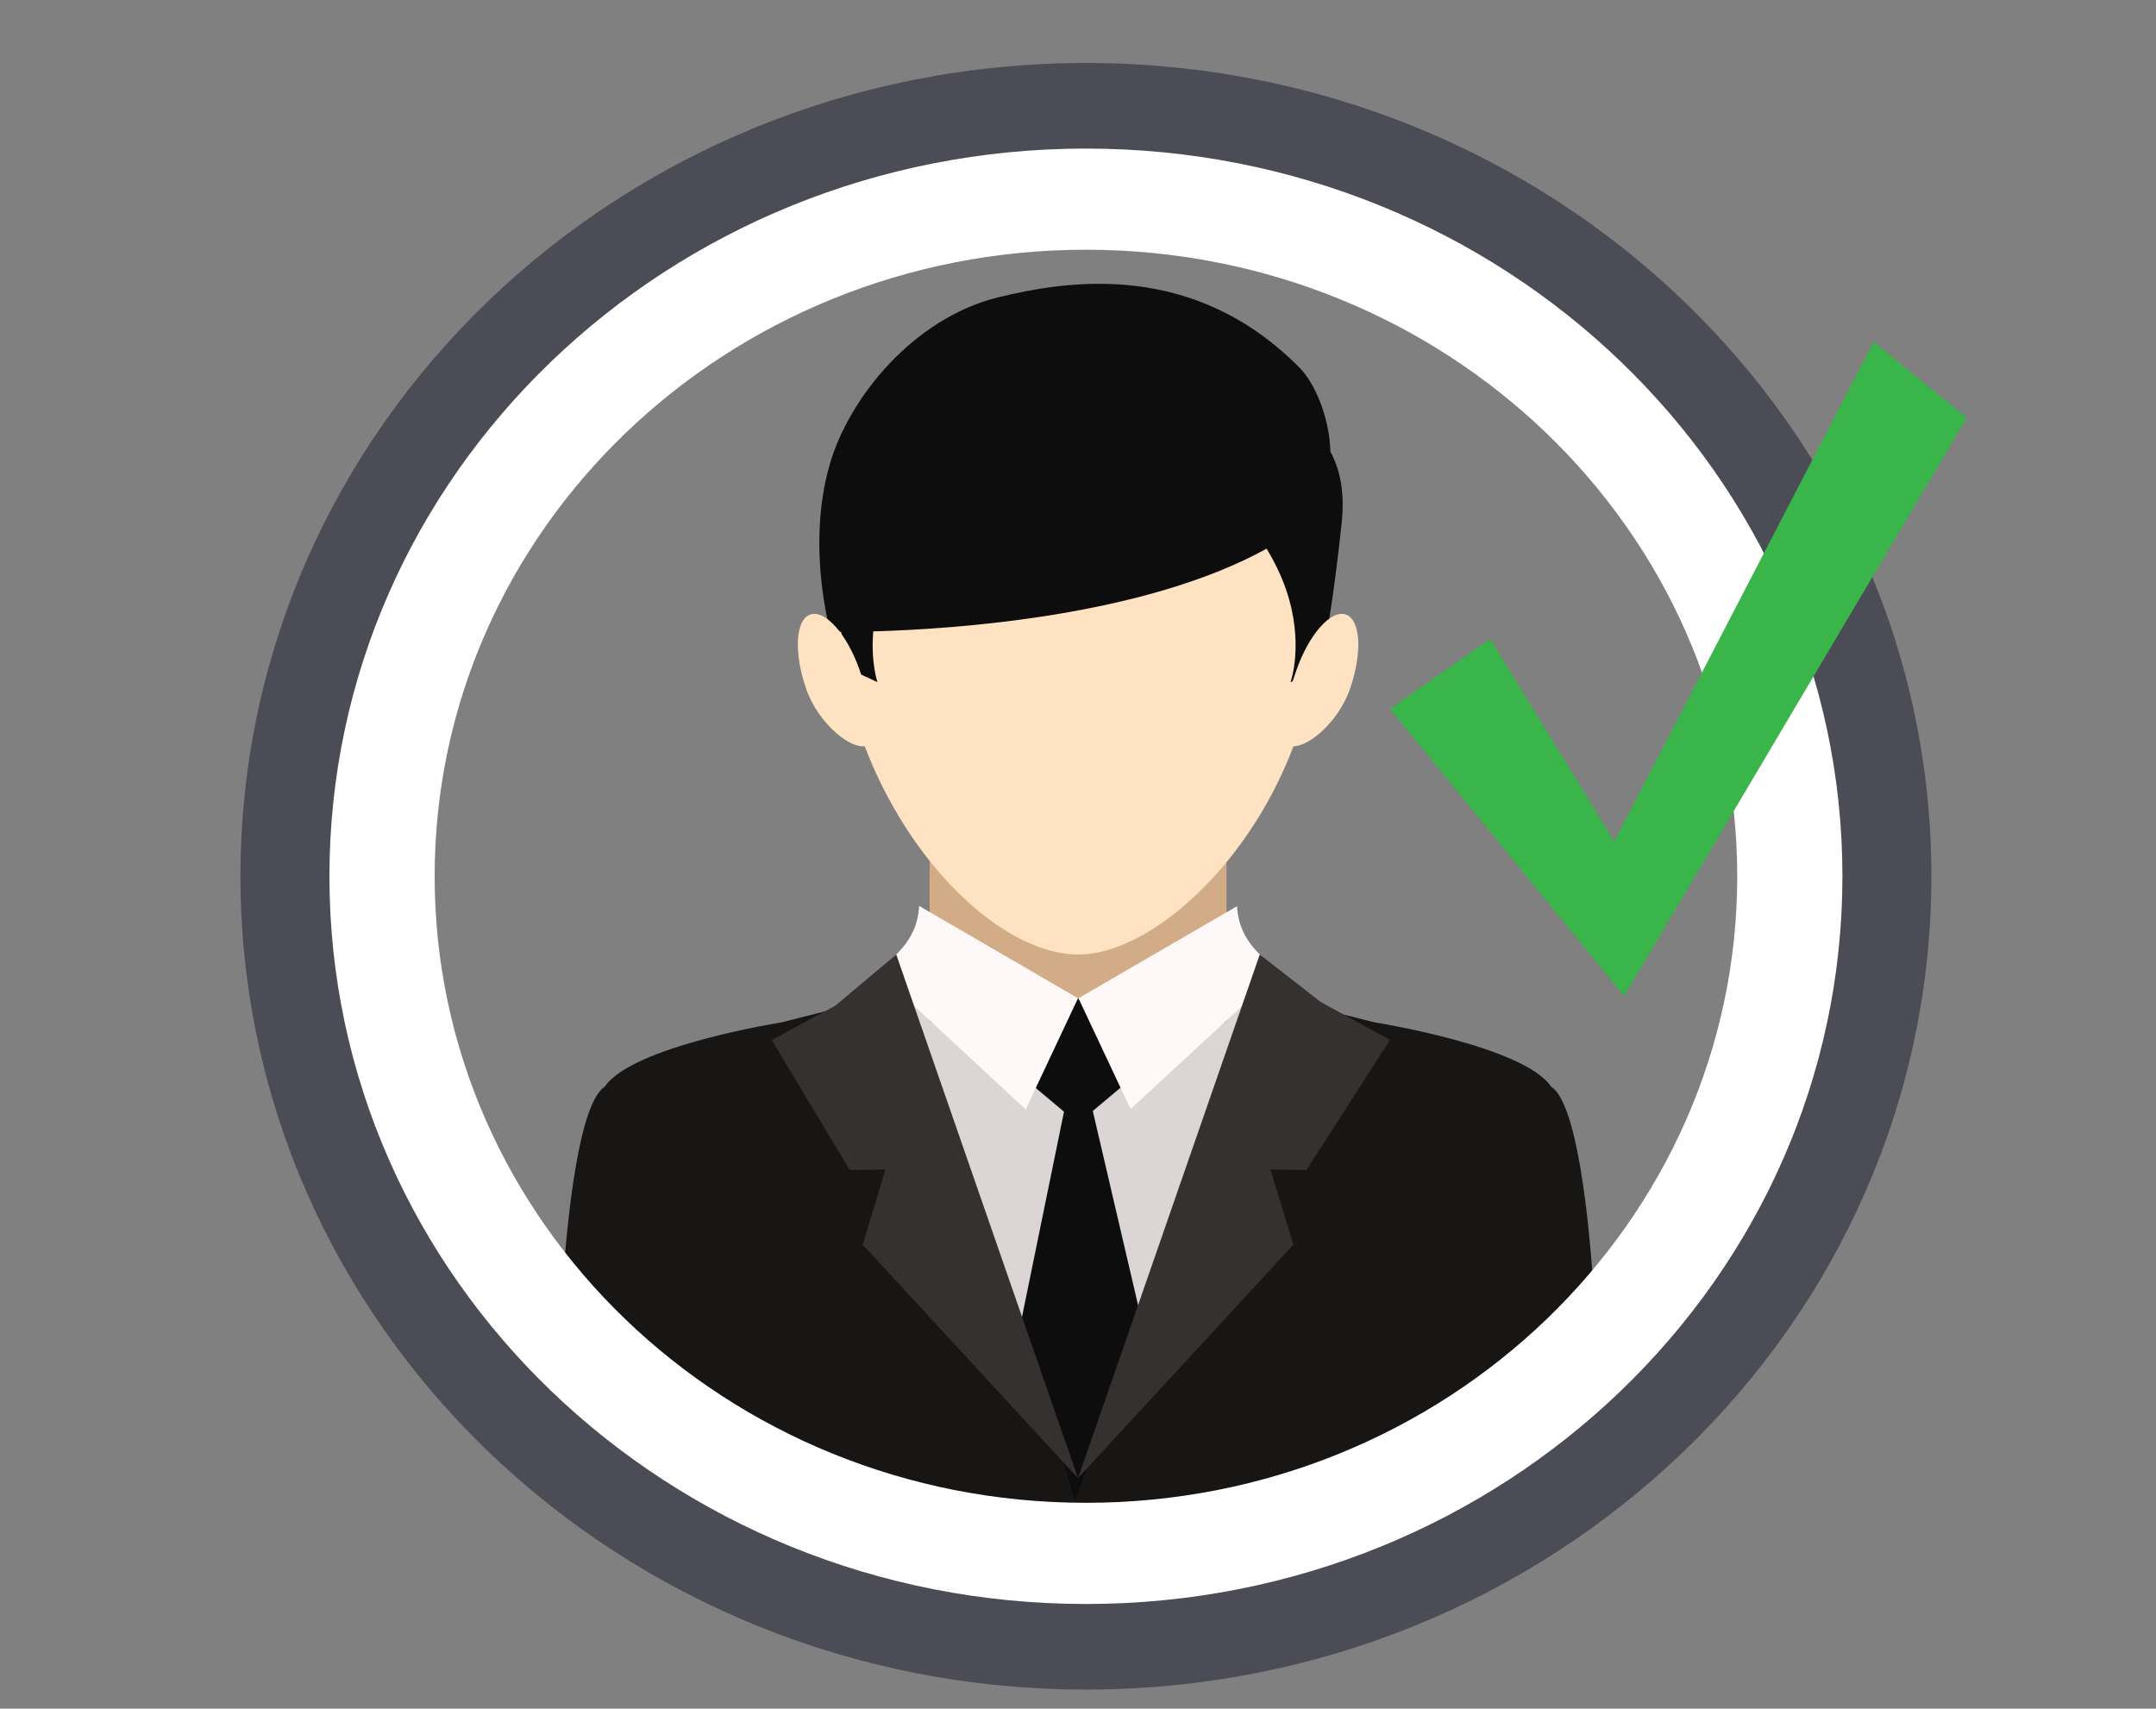 <?xml version="1.0" encoding="utf-8"?>
<!-- Generator: Adobe Illustrator 16.0.0, SVG Export Plug-In . SVG Version: 6.00 Build 0)  -->
<!DOCTYPE svg PUBLIC "-//W3C//DTD SVG 1.1//EN" "http://www.w3.org/Graphics/SVG/1.1/DTD/svg11.dtd">
<svg version="1.1" id="Layer_1" xmlns="http://www.w3.org/2000/svg" xmlns:xlink="http://www.w3.org/1999/xlink" x="0px" y="0px"
	 width="407.054px" height="322.648px" viewBox="0 0 407.054 322.648" enable-background="new 0 0 407.054 322.648"
	 xml:space="preserve">
<rect x="0" y="0" width="407.054" height="322.648" fill="#808080" stroke="none"/>
<g>
	<g>
		<g>
			<g>
				<path fill="#DBD5D5" d="M210.558,275.251l48.181-77.011l-25.204-18.804l-62.596,4.446l-23.765,22.363l53.645,74.595
					C204.03,278.84,207.285,277,210.558,275.251z"/>
			</g>
			<g>
				<path fill="#181515" d="M292.851,205.195c-5.177-7.702-33.368-12.148-33.368-12.148l-18.148-4.593l-37.808,90.654l-37.82-90.654
					l-18.122,4.593c0,0-28.206,4.446-33.404,12.148c-9.318,5.958-9.999,80.006-8.133,80.284c1.651,0.277,71.533,0.059,85.312,0.008
					c17.783,0.051,107.988,0.269,109.652-0.008C302.868,285.202,302.188,211.154,292.851,205.195z"/>
			</g>
			<g>
				<rect x="175.511" y="149.251" fill="#D1AC87" width="56.057" height="43.796"/>
			</g>
			<g>
				<g>
					<path fill="#FFE2C2" d="M248.897,121.205c-3.454,33.881-29.019,59.039-45.269,59.039c-17.381,0-41.215-25.851-45.281-59.039
						c-3.971-32.349,20.272-48.804,45.281-48.804C228.635,72.401,252.213,88.782,248.897,121.205z"/>
				</g>
				<g>
					<path fill="#0E0D0D" d="M156.594,87.892c3.693-12.989,16.073-27.87,31.839-31.738c13.213-3.231,36.908-6.99,56.986,13.339
						c2.643,2.662,5.588,9.083,5.756,15.793c1.786,3.263,2.773,7.635,2.118,13.581c-2.286,21.382-4.244,27.445-4.244,27.445
						l-5.391,2.5c0,0,2.635-7.358-0.861-17.514c-0.95-2.75-2.244-5.339-3.656-7.694c-23.002,12.709-58.476,15.182-74.269,15.621
						c-0.498,5.812,0.788,9.587,0.788,9.587l-5.373-2.5c0,0-0.586-1.844-1.485-7c-1.288,0.008-2.019-0.013-2.019-0.013
						S152.205,103.386,156.594,87.892z"/>
				</g>
				<g>
					<g>
						<path fill="#FFE2C2" d="M162.296,126.529c2.355,6.78,4.183,13.303,1.382,14.276c-2.786,0.971-9.125-3.979-11.48-10.743
							c-2.361-6.771-2.013-13.045,0.767-14.018C155.772,115.064,159.943,119.766,162.296,126.529z"/>
					</g>
				</g>
				<g>
					<g>
						<path fill="#FFE2C2" d="M244.771,126.529c-2.357,6.78-4.177,13.303-1.37,14.276c2.786,0.971,9.127-3.979,11.48-10.743
							c2.361-6.771,2.013-13.045-0.765-14.018C251.31,115.064,247.137,119.766,244.771,126.529z"/>
					</g>
				</g>
			</g>
			<g>
				<g>
					<polygon fill="#0E0D0D" points="217.639,200.296 203.518,212.133 189.414,200.296 203.518,188.455 					"/>
				</g>
				<g>
					<polygon fill="#0E0D0D" points="200.99,209.406 192.689,249.964 202.957,283.328 215.685,249.964 206.23,209.406 					"/>
				</g>
			</g>
			<g>
				<g>
					<path fill="#FFF8F8" d="M173.53,171.064l29.997,17.432l-9.873,21.001l-23.416-21.716c0,0-6.165-1.58-4.11-4.354
						C168.177,180.672,173.147,178.181,173.53,171.064z"/>
				</g>
				<g>
					<path fill="#FFF8F8" d="M233.552,171.123l-29.939,17.374l9.845,20.934l23.397-21.627c0,0,6.152-1.601,4.109-4.349
						C238.914,180.714,233.955,178.227,233.552,171.123z"/>
				</g>
			</g>
			<g>
				<polygon fill="#343130" points="203.526,279.109 169.214,180.244 157.705,189.908 145.696,196.375 160.417,220.944 
					167.183,220.827 162.882,235.038 				"/>
			</g>
			<g>
				<polygon fill="#343130" points="203.535,279.109 237.846,180.244 249.343,189.202 262.437,196.375 246.641,220.944 
					239.872,220.827 244.183,235.038 				"/>
			</g>
		</g>
	</g>
</g>
<g>
	<g>
		<g>
			<path fill="#4B4C55" d="M205.022,11.892c-88.158,0-159.62,68.761-159.62,153.575c0,84.824,71.462,153.574,159.62,153.574
				c88.164,0,159.625-68.75,159.625-153.574C364.647,80.652,293.186,11.892,205.022,11.892z M205.022,297.69
				c-75.895,0-137.417-59.209-137.417-132.224c0-73.016,61.522-132.219,137.417-132.219c75.896,0,137.424,59.204,137.424,132.219
				C342.446,238.481,280.917,297.69,205.022,297.69z"/>
		</g>
		<g>
			<path fill="#FFFFFF" d="M205.022,28.053c-78.874,0-142.827,61.521-142.827,137.414c0,75.886,63.954,137.418,142.827,137.418
				c78.879,0,142.828-61.532,142.828-137.418C347.85,89.575,283.901,28.053,205.022,28.053z M205.022,283.775
				c-67.908,0-122.961-52.968-122.961-118.309c0-65.348,55.053-118.31,122.961-118.31c67.914,0,122.966,52.962,122.966,118.31
				C327.988,230.808,272.936,283.775,205.022,283.775z"/>
		</g>
	</g>
</g>
<g>
	<g>
		<polygon fill="#39B54A" points="306.631,188.081 262.437,133.867 281.355,120.65 304.773,158.893 353.732,64.563 371.332,78.88 		
			"/>
	</g>
</g>
</svg>
